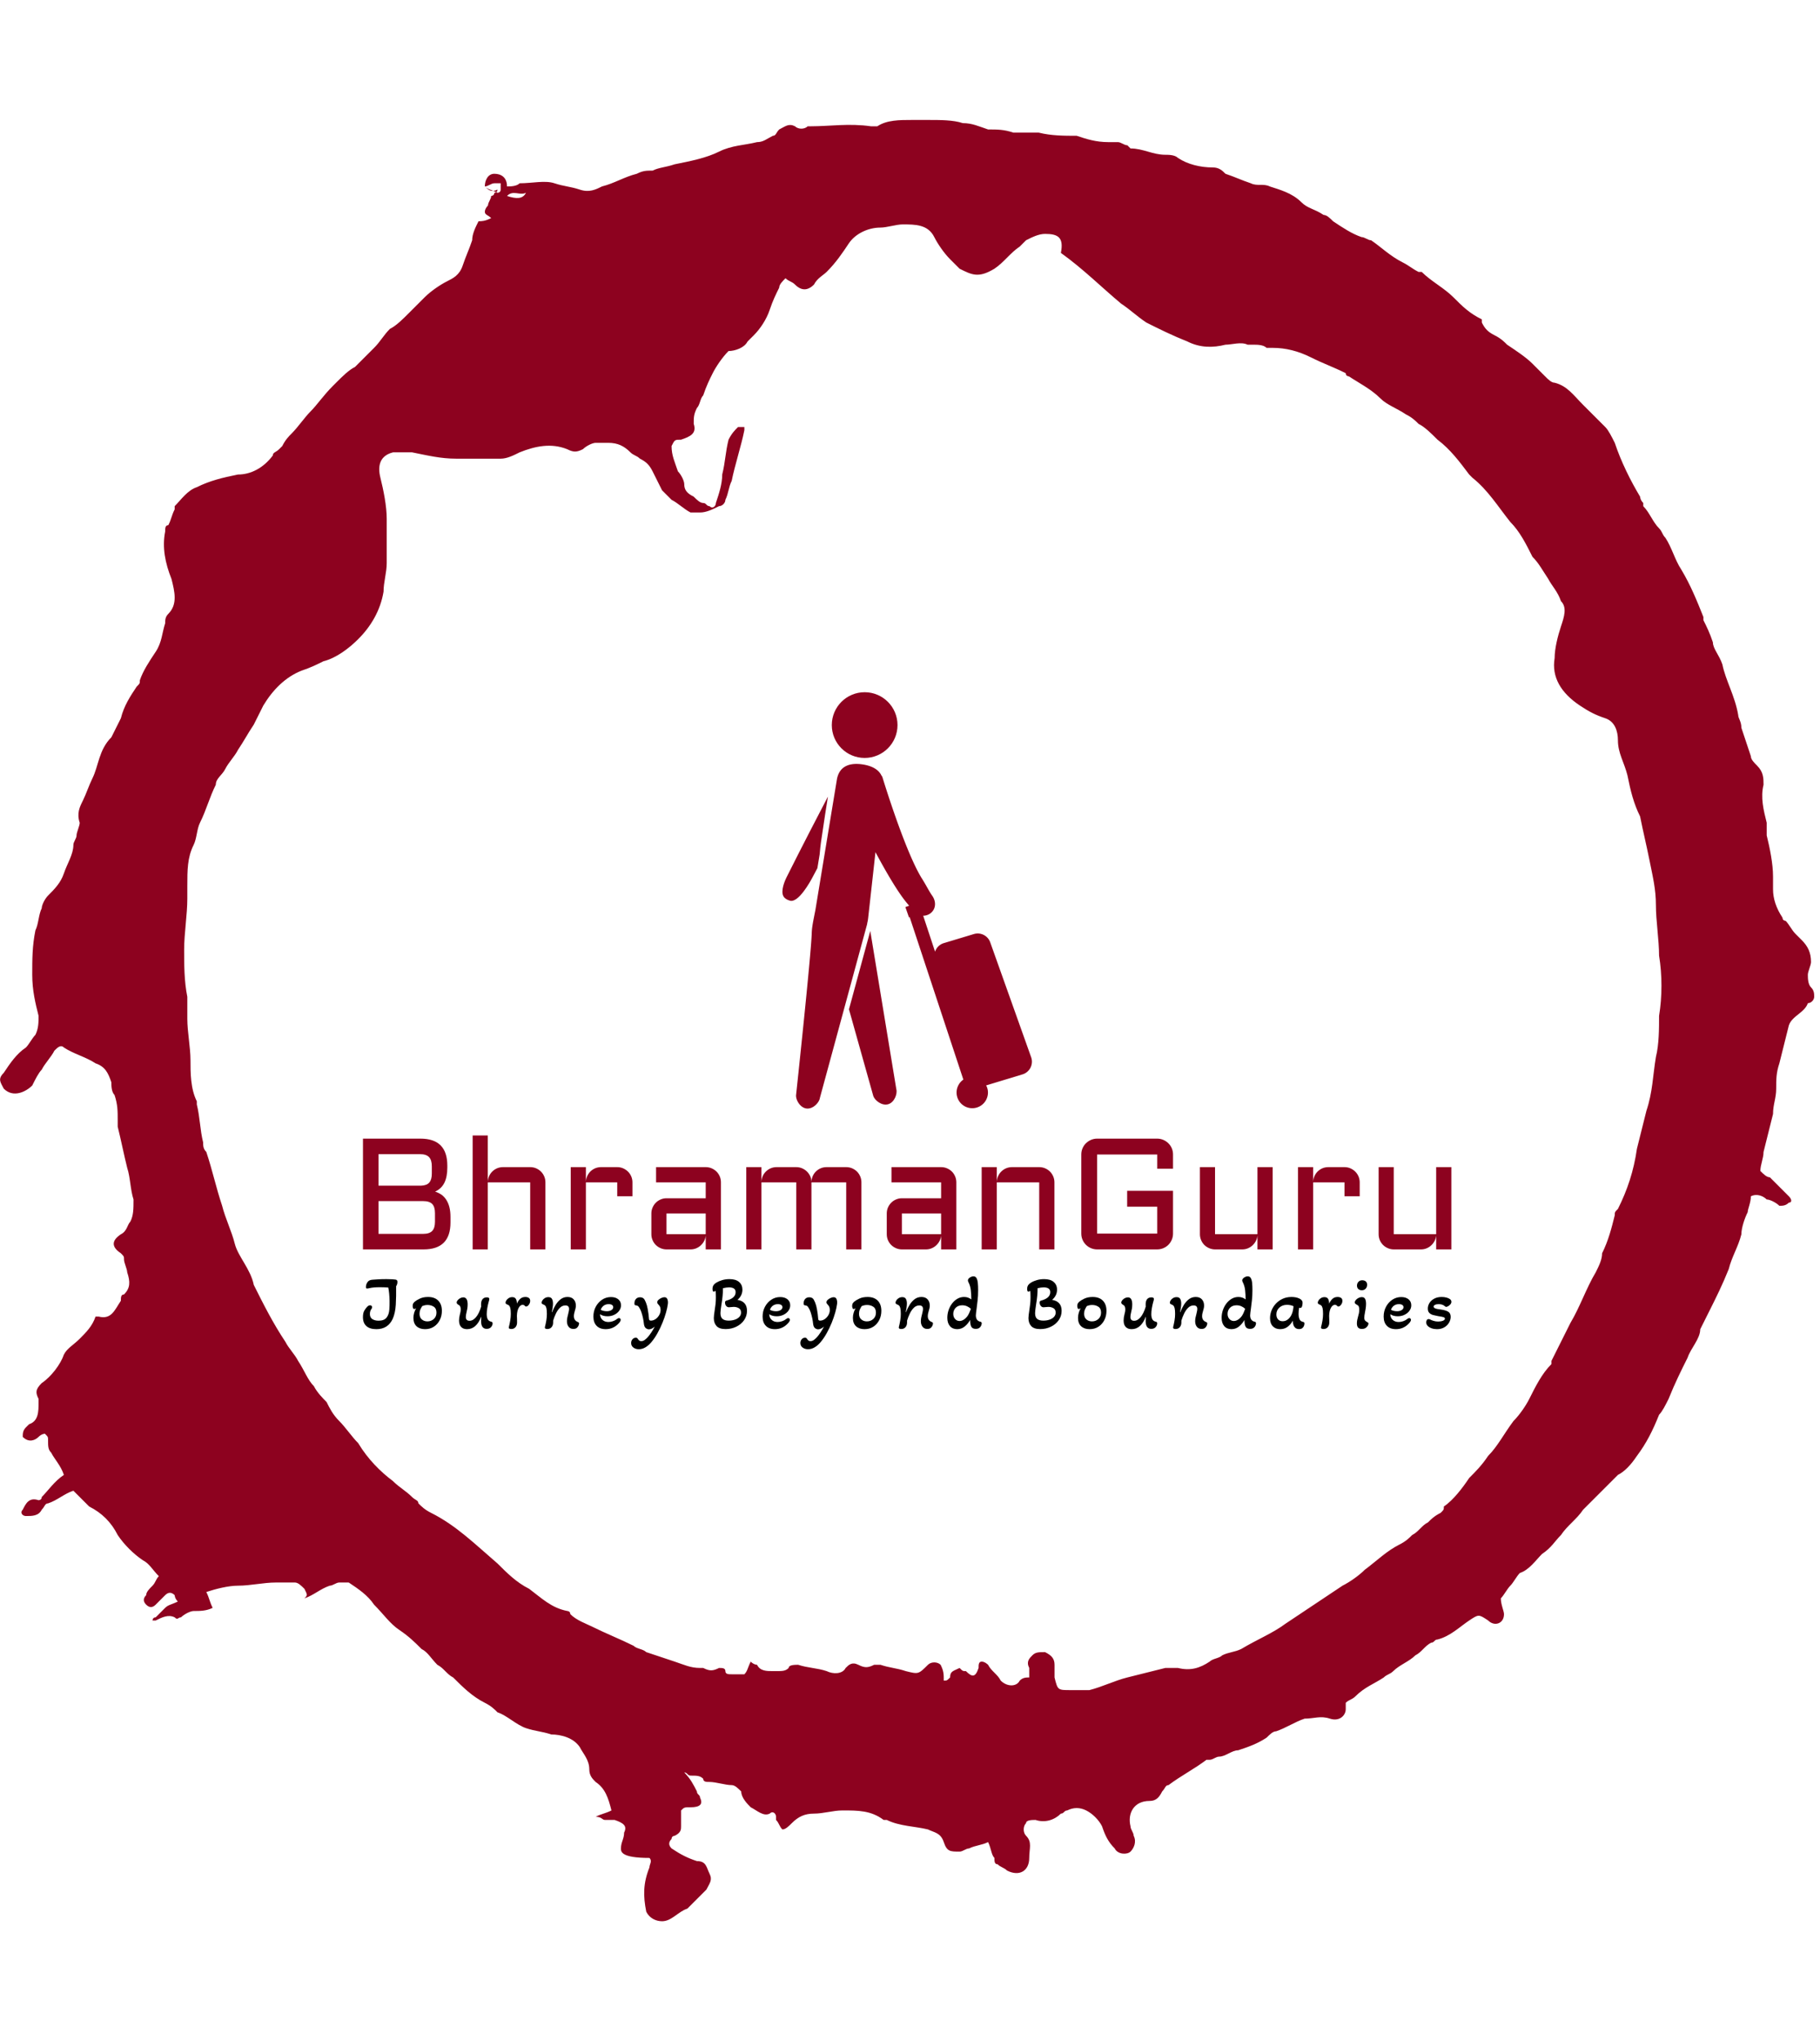 <svg xmlns="http://www.w3.org/2000/svg" version="1.1" xmlns:xlink="http://www.w3.org/1999/xlink" xmlns:svgjs="http://svgjs.dev/svgjs" width="1500" height="1682" viewBox="0 0 1500 1682"><g transform="matrix(1,0,0,1,-2.336,0)"><svg viewBox="0 0 321 360" data-background-color="#ffffff" preserveAspectRatio="xMidYMid meet" height="1682" width="1500" xmlns="http://www.w3.org/2000/svg" xmlns:xlink="http://www.w3.org/1999/xlink"><g id="tight-bounds" transform="matrix(1,0,0,1,0.5,0)"><svg viewBox="0 0 320 360" height="360" width="320"><g><svg></svg></g><g><svg viewBox="0 0 320 360" height="360" width="320"><g><path transform="translate(-119.393,-98.319) scale(5.583,5.583)" d="M36.7 23.5c0-0.2 0.1-0.4 0.3-0.4 0.2 0 0.4 0.1 0.4 0.4 0.1 0 0.3 0 0.4-0.1 0.4 0 0.8-0.1 1.1 0 0.3 0.1 0.5 0.1 0.8 0.2 0.3 0.1 0.5 0 0.7-0.1 0.4-0.1 0.7-0.3 1.1-0.4 0.2-0.1 0.3-0.1 0.5-0.1 0.2-0.1 0.4-0.1 0.7-0.2 0.5-0.1 1-0.2 1.4-0.4 0.4-0.2 0.8-0.2 1.2-0.3 0.2 0 0.3-0.1 0.5-0.2 0.1 0 0.1-0.1 0.2-0.2 0.2-0.1 0.3-0.2 0.5-0.1 0.1 0.1 0.3 0.1 0.4 0h0.1c0.6 0 1.2-0.1 1.9 0 0.1 0 0.2 0 0.2 0 0.3-0.2 0.7-0.2 1.1-0.2 0.1 0 0.3 0 0.4 0h0.1c0.4 0 0.8 0 1.1 0.1 0.3 0 0.5 0.1 0.8 0.2 0.3 0 0.5 0 0.8 0.1 0.2 0 0.4 0 0.6 0 0.1 0 0.2 0 0.2 0 0.4 0.1 0.8 0.1 1.2 0.1 0.3 0.1 0.6 0.2 1 0.2 0.1 0 0.2 0 0.3 0 0.1 0 0.2 0.1 0.3 0.1l0.1 0.1c0.4 0 0.7 0.2 1.1 0.2 0.1 0 0.3 0 0.4 0.1 0.3 0.2 0.7 0.3 1.1 0.3 0.2 0 0.3 0.1 0.4 0.2 0.3 0.1 0.5 0.2 0.8 0.3 0.2 0.1 0.4 0 0.6 0.1 0.3 0.1 0.7 0.2 1 0.5 0.2 0.2 0.4 0.2 0.7 0.4 0.1 0 0.2 0.1 0.3 0.2 0.3 0.2 0.6 0.4 0.9 0.5 0.1 0 0.2 0.1 0.3 0.1 0.3 0.2 0.6 0.5 1 0.7 0.2 0.1 0.3 0.2 0.5 0.3h0.1c0.3 0.3 0.7 0.5 1 0.8 0.3 0.3 0.5 0.5 0.9 0.7 0 0 0 0 0 0.1 0.1 0.2 0.2 0.3 0.4 0.4 0.2 0.1 0.3 0.2 0.4 0.3 0.3 0.2 0.6 0.4 0.8 0.6 0.1 0.1 0.2 0.2 0.4 0.4 0.1 0.1 0.2 0.2 0.3 0.2 0.4 0.1 0.6 0.4 0.9 0.7 0.2 0.2 0.5 0.5 0.7 0.7 0.1 0.1 0.2 0.3 0.3 0.5 0.2 0.6 0.5 1.2 0.8 1.7 0 0 0 0.1 0.1 0.2v0.1c0.2 0.2 0.3 0.5 0.5 0.7 0.1 0.1 0.1 0.2 0.2 0.3 0.2 0.3 0.3 0.7 0.5 1 0.3 0.5 0.5 1 0.7 1.5v0.1c0.1 0.2 0.2 0.4 0.3 0.7 0 0.2 0.2 0.4 0.3 0.7 0.1 0.5 0.4 1 0.5 1.6 0 0.1 0.1 0.2 0.1 0.4 0.1 0.3 0.2 0.6 0.3 0.9 0 0.1 0.1 0.2 0.2 0.3 0.2 0.2 0.2 0.4 0.2 0.6-0.1 0.4 0 0.8 0.1 1.2 0 0.1 0 0.2 0 0.4 0.1 0.4 0.2 0.9 0.2 1.3 0 0.1 0 0.3 0 0.4 0 0.3 0.1 0.6 0.3 0.9 0 0.1 0.1 0.1 0.1 0.1 0.1 0.1 0.2 0.3 0.3 0.4 0.1 0.1 0.1 0.1 0.2 0.2 0.2 0.2 0.3 0.4 0.3 0.7 0 0.1-0.1 0.3-0.1 0.4 0 0.1 0 0.3 0.1 0.4 0.1 0.1 0.1 0.2 0.1 0.3 0 0.1-0.1 0.2-0.2 0.2v0c-0.1 0.3-0.5 0.4-0.6 0.7-0.1 0.4-0.2 0.8-0.3 1.2-0.1 0.3-0.1 0.5-0.1 0.8 0 0.3-0.1 0.5-0.1 0.8-0.1 0.4-0.2 0.8-0.3 1.2 0 0.2-0.1 0.4-0.1 0.6 0.1 0.1 0.2 0.2 0.3 0.2 0.2 0.2 0.4 0.4 0.6 0.6 0.1 0.1 0.1 0.2 0 0.2-0.1 0.1-0.2 0.1-0.3 0.1-0.1-0.1-0.3-0.2-0.4-0.2-0.1-0.1-0.3-0.2-0.5-0.1 0 0.2-0.1 0.4-0.1 0.5-0.1 0.2-0.2 0.5-0.2 0.7-0.1 0.4-0.3 0.7-0.4 1.1-0.2 0.5-0.4 0.9-0.6 1.3-0.1 0.2-0.2 0.4-0.3 0.6v0c0 0.3-0.3 0.6-0.4 0.9-0.2 0.4-0.4 0.8-0.6 1.3-0.1 0.2-0.2 0.4-0.3 0.5-0.2 0.5-0.4 0.9-0.7 1.3-0.2 0.3-0.4 0.5-0.6 0.6-0.2 0.2-0.4 0.4-0.6 0.6-0.1 0.1-0.2 0.2-0.3 0.3-0.1 0.1-0.1 0.1-0.2 0.2-0.2 0.3-0.5 0.5-0.7 0.8-0.2 0.2-0.3 0.4-0.6 0.6-0.2 0.2-0.4 0.5-0.7 0.6-0.1 0.1-0.2 0.3-0.3 0.4-0.1 0.1-0.2 0.3-0.3 0.4 0 0.2 0.1 0.4 0.1 0.5 0 0.3-0.3 0.4-0.5 0.2-0.3-0.2-0.3-0.2-0.6 0-0.3 0.2-0.6 0.5-1 0.6-0.1 0-0.1 0.1-0.2 0.1-0.2 0.1-0.3 0.3-0.5 0.4-0.2 0.2-0.5 0.3-0.7 0.5-0.1 0.1-0.2 0.1-0.3 0.2-0.3 0.2-0.6 0.3-0.9 0.6-0.1 0.1-0.2 0.1-0.3 0.2 0 0.1 0 0.1 0 0.2 0 0.2-0.2 0.4-0.5 0.3-0.3-0.1-0.5 0-0.8 0-0.3 0.1-0.6 0.3-0.9 0.4-0.1 0-0.2 0.1-0.3 0.2-0.3 0.2-0.6 0.3-0.9 0.4-0.2 0-0.4 0.2-0.6 0.2-0.1 0-0.2 0.1-0.3 0.1h-0.1c-0.4 0.3-0.8 0.5-1.2 0.8-0.1 0-0.1 0.1-0.2 0.2-0.1 0.2-0.2 0.3-0.4 0.3-0.5 0-0.7 0.4-0.6 0.8 0 0.1 0.1 0.2 0.1 0.3 0.1 0.2 0 0.4-0.1 0.5-0.1 0.1-0.4 0.1-0.5-0.1-0.2-0.2-0.3-0.4-0.4-0.7-0.1-0.2-0.3-0.4-0.5-0.5-0.2-0.1-0.4-0.1-0.6 0-0.1 0-0.1 0.1-0.2 0.1-0.2 0.2-0.5 0.3-0.8 0.2-0.1 0-0.3 0-0.3 0.1-0.1 0.1-0.1 0.3 0 0.4 0.2 0.2 0.1 0.4 0.1 0.7 0 0.4-0.3 0.6-0.7 0.4-0.1-0.1-0.2-0.1-0.3-0.2-0.1 0-0.1-0.1-0.1-0.2-0.1-0.1-0.1-0.3-0.2-0.5-0.2 0.1-0.4 0.1-0.6 0.2-0.1 0-0.2 0.1-0.3 0.1-0.3 0-0.4 0-0.5-0.3-0.1-0.3-0.3-0.3-0.5-0.4-0.4-0.1-0.9-0.1-1.3-0.3h-0.1c-0.4-0.3-0.8-0.3-1.3-0.3-0.3 0-0.6 0.1-0.9 0.1-0.3 0-0.5 0.1-0.7 0.3-0.1 0.1-0.2 0.2-0.3 0.2-0.1-0.1-0.1-0.2-0.2-0.3v-0.1c0-0.1-0.1-0.2-0.2-0.1-0.2 0.1-0.4-0.1-0.6-0.2-0.1-0.1-0.3-0.3-0.3-0.5-0.1-0.1-0.2-0.2-0.3-0.2-0.2 0-0.5-0.1-0.7-0.1-0.1 0-0.2 0-0.2-0.1-0.1-0.1-0.2-0.1-0.4-0.1-0.1 0-0.1-0.1-0.2-0.1 0.2 0.2 0.3 0.4 0.4 0.6 0 0.1 0.1 0.1 0.1 0.2 0.1 0.2 0 0.3-0.3 0.3-0.2 0-0.2 0-0.3 0.1 0 0.2 0 0.3 0 0.5 0 0.1 0 0.2-0.2 0.3 0 0-0.1 0-0.1 0.1-0.1 0.1-0.1 0.2 0 0.3 0.3 0.2 0.5 0.3 0.8 0.4 0.3 0 0.3 0.2 0.4 0.4 0.1 0.2 0 0.3-0.1 0.5-0.2 0.2-0.4 0.4-0.6 0.6-0.3 0.1-0.5 0.4-0.8 0.4-0.2 0-0.4-0.1-0.5-0.3-0.1-0.5-0.1-0.9 0.1-1.4 0-0.1 0.1-0.2 0-0.3-0.9 0-0.9-0.2-0.9-0.3 0-0.2 0.1-0.3 0.1-0.5 0.1-0.2 0-0.3-0.3-0.4-0.1 0-0.2 0-0.3 0-0.1 0-0.1-0.1-0.3-0.1 0.2-0.1 0.3-0.1 0.5-0.2-0.1-0.4-0.2-0.7-0.5-0.9-0.1-0.1-0.2-0.2-0.2-0.4 0-0.3-0.2-0.5-0.3-0.7-0.2-0.3-0.6-0.4-0.9-0.4-0.3-0.1-0.5-0.1-0.8-0.2-0.3-0.1-0.6-0.4-0.9-0.5-0.1-0.1-0.2-0.2-0.4-0.3-0.4-0.2-0.7-0.5-1-0.8-0.2-0.1-0.3-0.3-0.5-0.4-0.2-0.2-0.3-0.4-0.5-0.5-0.2-0.2-0.4-0.4-0.7-0.6-0.3-0.2-0.5-0.5-0.8-0.8-0.2-0.3-0.5-0.5-0.8-0.7-0.1 0-0.2 0-0.3 0-0.1 0-0.2 0.1-0.3 0.1-0.3 0.1-0.5 0.3-0.8 0.4 0.1-0.1 0.1-0.1 0-0.3-0.1-0.1-0.2-0.2-0.3-0.2-0.2 0-0.4 0-0.6 0-0.4 0-0.8 0.1-1.2 0.1-0.3 0-0.7 0.1-1 0.2 0.1 0.2 0.1 0.3 0.2 0.5-0.2 0.1-0.4 0.1-0.6 0.1-0.1 0-0.3 0.1-0.4 0.2-0.1 0-0.1 0.1-0.2 0-0.2-0.1-0.4 0-0.6 0.1h-0.1c0 0 0-0.1 0.1-0.1 0.1-0.1 0.2-0.2 0.3-0.3 0.1-0.1 0.2-0.1 0.4-0.2-0.1-0.1-0.1-0.2-0.1-0.2-0.1-0.1-0.2-0.1-0.3 0-0.1 0.1-0.2 0.2-0.3 0.3-0.1 0.1-0.2 0.1-0.3 0-0.1-0.1-0.1-0.2 0-0.3 0-0.1 0.1-0.2 0.2-0.3 0.1-0.1 0.1-0.2 0.2-0.3-0.2-0.2-0.3-0.4-0.5-0.5-0.3-0.2-0.6-0.5-0.8-0.8-0.2-0.4-0.5-0.7-0.9-0.9-0.1-0.1-0.2-0.2-0.3-0.3-0.1-0.1-0.1-0.1-0.2-0.2-0.3 0.1-0.5 0.3-0.8 0.4-0.1 0-0.1 0.1-0.2 0.2-0.1 0.2-0.3 0.2-0.5 0.2-0.1 0-0.2-0.1-0.1-0.2 0.1-0.2 0.2-0.4 0.5-0.3 0 0 0.1 0 0.1-0.1 0.2-0.2 0.4-0.5 0.7-0.7-0.1-0.3-0.3-0.5-0.4-0.7-0.1-0.1-0.1-0.2-0.1-0.4 0-0.1 0-0.1-0.1-0.2 0 0-0.1 0-0.2 0.1-0.1 0.1-0.3 0.2-0.5 0 0-0.1 0-0.2 0.1-0.3l0.1-0.1c0.3-0.1 0.3-0.4 0.3-0.7v-0.1c-0.1-0.2-0.1-0.3 0.1-0.5 0.3-0.2 0.6-0.6 0.7-0.9 0.1-0.2 0.3-0.3 0.5-0.5 0.2-0.2 0.4-0.4 0.5-0.7h0.1c0.4 0.1 0.5-0.2 0.7-0.5 0-0.1 0-0.2 0.1-0.2 0.2-0.2 0.2-0.4 0.1-0.7 0-0.1-0.1-0.3-0.1-0.4 0-0.1 0-0.1-0.1-0.2-0.3-0.2-0.3-0.4 0-0.6 0.2-0.1 0.2-0.3 0.3-0.4 0.1-0.2 0.1-0.4 0.1-0.7-0.1-0.3-0.1-0.7-0.2-1-0.1-0.4-0.2-0.9-0.3-1.3 0-0.1 0-0.1 0-0.2 0-0.3 0-0.5-0.1-0.8-0.1-0.1-0.1-0.3-0.1-0.4-0.1-0.3-0.2-0.5-0.5-0.6-0.3-0.2-0.7-0.3-1-0.5-0.1-0.1-0.2 0-0.3 0.1-0.1 0.2-0.3 0.4-0.4 0.6-0.1 0.1-0.2 0.3-0.3 0.5-0.2 0.2-0.6 0.4-0.9 0.1-0.1-0.2-0.2-0.3 0-0.5 0.2-0.3 0.4-0.6 0.7-0.8 0.1-0.1 0.2-0.3 0.3-0.4 0.1-0.2 0.1-0.4 0.1-0.6-0.1-0.4-0.2-0.8-0.2-1.3 0-0.5 0-0.9 0.1-1.4 0.1-0.2 0.1-0.5 0.2-0.7 0-0.1 0.1-0.3 0.2-0.4 0.2-0.2 0.4-0.4 0.5-0.7 0.1-0.3 0.3-0.6 0.3-0.9 0-0.1 0.1-0.2 0.1-0.3 0-0.1 0.1-0.3 0.1-0.4-0.1-0.3 0-0.5 0.1-0.7 0.1-0.2 0.2-0.5 0.3-0.7 0.2-0.4 0.2-0.9 0.6-1.3 0.1-0.2 0.2-0.4 0.3-0.6 0.1-0.4 0.3-0.7 0.5-1 0.1-0.1 0.1-0.1 0.1-0.2 0.1-0.3 0.3-0.6 0.5-0.9 0.2-0.3 0.2-0.6 0.3-0.9 0-0.1 0-0.2 0.1-0.3 0.3-0.3 0.2-0.7 0.1-1.1-0.2-0.5-0.3-1-0.2-1.5 0-0.1 0-0.2 0.1-0.2 0.1-0.2 0.1-0.3 0.2-0.5v-0.1c0.2-0.2 0.4-0.5 0.7-0.6 0.4-0.2 0.8-0.3 1.3-0.4 0.4 0 0.8-0.2 1.1-0.6 0-0.1 0.1-0.1 0.2-0.2l0.1-0.1c0.1-0.2 0.2-0.3 0.3-0.4 0.2-0.2 0.4-0.5 0.6-0.7 0.2-0.2 0.4-0.5 0.7-0.8l0.1-0.1c0.2-0.2 0.4-0.4 0.6-0.5 0.2-0.2 0.4-0.4 0.6-0.6 0.2-0.2 0.3-0.4 0.5-0.6 0.2-0.1 0.4-0.3 0.6-0.5 0.2-0.2 0.4-0.4 0.5-0.5 0.2-0.2 0.5-0.4 0.7-0.5 0.2-0.1 0.4-0.2 0.5-0.5 0.1-0.3 0.2-0.5 0.3-0.8 0-0.2 0.1-0.4 0.2-0.6 0.1 0 0.2 0 0.4-0.1-0.1-0.1-0.2-0.1-0.2-0.2 0-0.1 0.1-0.2 0.1-0.2 0-0.1 0.1-0.2 0.1-0.3 0 0 0.1 0 0.1-0.1 0 0 0.1 0 0.1-0.1-0.2 0.1-0.3 0-0.4-0.1 0.1 0.1 0.2 0.1 0.4 0.2 0 0 0.1 0 0.1-0.1 0-0.1 0-0.2 0-0.2 0 0-0.1 0-0.2 0-0.1 0-0.2 0.1-0.3 0.1zM54 70.5c0-0.1-0.1-0.1-0.1-0.2-0.1-0.2 0-0.3 0.1-0.4 0.1-0.1 0.2-0.1 0.4-0.1 0.2 0.1 0.3 0.2 0.3 0.4 0 0.1 0 0.3 0 0.4 0.1 0.4 0.1 0.4 0.5 0.4 0.2 0 0.4 0 0.6 0 0.4-0.1 0.8-0.3 1.2-0.4 0.4-0.1 0.8-0.2 1.2-0.3 0.1 0 0.2 0 0.4 0 0.4 0.1 0.7 0 1-0.2 0.1-0.1 0.3-0.1 0.4-0.2 0.2-0.1 0.4-0.1 0.6-0.2 0.5-0.3 1-0.5 1.4-0.8 0.3-0.2 0.6-0.4 0.9-0.6 0.3-0.2 0.6-0.4 0.9-0.6 0.2-0.1 0.5-0.3 0.7-0.5 0.4-0.3 0.7-0.6 1.1-0.8 0.2-0.1 0.3-0.2 0.4-0.3 0.2-0.1 0.3-0.3 0.5-0.4 0.1-0.1 0.2-0.2 0.4-0.3 0.1-0.1 0.1-0.1 0.1-0.2 0.3-0.2 0.6-0.6 0.8-0.9 0.2-0.2 0.4-0.4 0.6-0.7 0.3-0.3 0.5-0.7 0.8-1.1 0.2-0.2 0.4-0.5 0.5-0.7 0.2-0.4 0.4-0.8 0.7-1.1v-0.1c0.2-0.4 0.4-0.8 0.6-1.2 0.3-0.5 0.5-1.1 0.8-1.6 0.1-0.2 0.2-0.4 0.2-0.6 0.2-0.4 0.3-0.8 0.4-1.2 0-0.1 0-0.1 0.1-0.2 0.3-0.6 0.5-1.2 0.6-1.9 0.1-0.4 0.2-0.8 0.3-1.2 0.2-0.6 0.2-1.1 0.3-1.7 0.1-0.4 0.1-0.9 0.1-1.3 0.1-0.6 0.1-1.3 0-1.9 0-0.5-0.1-1.1-0.1-1.6 0-0.5-0.1-0.9-0.2-1.4-0.1-0.5-0.2-0.9-0.3-1.4-0.2-0.4-0.3-0.8-0.4-1.3-0.1-0.4-0.3-0.7-0.3-1.1 0-0.3-0.1-0.6-0.4-0.7-0.3-0.1-0.5-0.2-0.8-0.4-0.6-0.4-0.9-0.9-0.8-1.5 0-0.3 0.1-0.7 0.2-1 0.1-0.3 0.2-0.6 0-0.8-0.1-0.3-0.3-0.5-0.4-0.7-0.2-0.3-0.3-0.5-0.5-0.7-0.2-0.4-0.4-0.8-0.7-1.1-0.4-0.5-0.7-1-1.2-1.4l-0.1-0.1c-0.3-0.4-0.6-0.8-1-1.1-0.2-0.2-0.4-0.4-0.6-0.5-0.1-0.1-0.2-0.2-0.4-0.3-0.3-0.2-0.6-0.3-0.8-0.5-0.3-0.3-0.7-0.5-1-0.7 0 0-0.1 0-0.1-0.1-0.4-0.2-0.7-0.3-1.1-0.5-0.4-0.2-0.8-0.3-1.2-0.3-0.1 0-0.1 0-0.2 0-0.1-0.1-0.3-0.1-0.4-0.1-0.1 0-0.1 0-0.2 0-0.2-0.1-0.5 0-0.7 0-0.4 0.1-0.8 0.1-1.2-0.1-0.5-0.2-0.9-0.4-1.3-0.6-0.3-0.2-0.5-0.4-0.8-0.6-0.6-0.5-1.2-1.1-1.9-1.6 0.1-0.5-0.1-0.6-0.5-0.6-0.2 0-0.4 0.1-0.6 0.2-0.1 0.1-0.1 0.1-0.2 0.2-0.3 0.2-0.5 0.5-0.8 0.7-0.5 0.3-0.7 0.2-1.1 0-0.1-0.1-0.2-0.2-0.3-0.3-0.2-0.2-0.4-0.5-0.5-0.7-0.2-0.4-0.6-0.4-1-0.4-0.2 0-0.5 0.1-0.7 0.1-0.4 0-0.8 0.2-1 0.5-0.2 0.3-0.4 0.6-0.7 0.9-0.1 0.1-0.3 0.2-0.4 0.4-0.2 0.2-0.4 0.2-0.6 0-0.1-0.1-0.2-0.1-0.3-0.2-0.1 0.1-0.2 0.2-0.2 0.3-0.1 0.2-0.2 0.4-0.3 0.7-0.1 0.3-0.3 0.6-0.5 0.8-0.1 0.1-0.1 0.1-0.2 0.2-0.1 0.2-0.4 0.3-0.6 0.3-0.2 0.2-0.4 0.5-0.5 0.7-0.1 0.2-0.2 0.4-0.3 0.7-0.1 0.1-0.1 0.3-0.2 0.4-0.1 0.2-0.1 0.3-0.1 0.5 0.1 0.3-0.1 0.4-0.4 0.5-0.2 0-0.2 0-0.3 0.2 0 0.3 0.1 0.5 0.2 0.8 0.1 0.1 0.2 0.3 0.2 0.4 0 0.2 0.1 0.3 0.3 0.4 0.1 0.1 0.2 0.2 0.3 0.2 0.1 0 0.1 0.1 0.2 0.1 0.1 0.1 0.2 0 0.2-0.1 0.1-0.3 0.2-0.6 0.2-0.9 0.1-0.4 0.1-0.7 0.2-1.1 0.1-0.2 0.2-0.3 0.3-0.4 0 0 0.1 0 0.2 0v0.1c-0.1 0.5-0.3 1.1-0.4 1.6-0.1 0.2-0.1 0.4-0.2 0.6 0 0.1-0.1 0.2-0.2 0.2-0.2 0.1-0.4 0.2-0.6 0.2-0.1 0-0.2 0-0.3 0-0.2-0.1-0.4-0.3-0.6-0.4-0.1-0.1-0.2-0.2-0.3-0.3-0.1-0.2-0.2-0.4-0.3-0.6-0.1-0.2-0.2-0.3-0.4-0.4-0.1-0.1-0.2-0.1-0.3-0.2-0.2-0.2-0.4-0.3-0.7-0.3-0.1 0-0.3 0-0.4 0-0.1 0-0.3 0.1-0.4 0.2-0.2 0.1-0.3 0.1-0.5 0-0.5-0.2-1-0.1-1.5 0.1-0.2 0.1-0.4 0.2-0.6 0.2-0.5 0-0.9 0-1.4 0-0.5 0-0.9-0.1-1.4-0.2-0.2 0-0.4 0-0.6 0-0.4 0.1-0.5 0.4-0.4 0.8 0.1 0.4 0.2 0.9 0.2 1.3 0 0.3 0 0.6 0 0.9 0 0.2 0 0.3 0 0.5 0 0.3-0.1 0.6-0.1 0.9-0.1 0.6-0.4 1.1-0.8 1.5-0.3 0.3-0.7 0.6-1.1 0.7-0.2 0.1-0.4 0.2-0.7 0.3-0.5 0.2-0.9 0.6-1.2 1.1-0.1 0.2-0.2 0.4-0.3 0.6-0.2 0.3-0.3 0.5-0.5 0.8-0.1 0.2-0.3 0.4-0.4 0.6-0.1 0.2-0.3 0.3-0.3 0.5-0.2 0.4-0.3 0.8-0.5 1.2-0.1 0.2-0.1 0.5-0.2 0.7-0.2 0.4-0.2 0.8-0.2 1.3 0 0.1 0 0.2 0 0.4 0 0.5-0.1 1.1-0.1 1.6 0 0.5 0 1 0.1 1.5 0 0.2 0 0.5 0 0.7 0 0.4 0.1 0.9 0.1 1.3 0 0.4 0 0.9 0.2 1.3v0.1c0.1 0.4 0.1 0.8 0.2 1.2 0 0.1 0 0.2 0.1 0.3 0.2 0.6 0.3 1.1 0.5 1.7 0.1 0.4 0.3 0.8 0.4 1.2 0.1 0.4 0.5 0.8 0.6 1.3v0c0.3 0.6 0.6 1.2 1 1.8 0.1 0.2 0.3 0.4 0.4 0.6 0.2 0.3 0.3 0.6 0.5 0.8 0.1 0.2 0.3 0.4 0.4 0.5 0.1 0.2 0.2 0.4 0.4 0.6 0.2 0.2 0.4 0.5 0.6 0.7 0.3 0.5 0.7 0.9 1.1 1.2 0.2 0.2 0.4 0.3 0.6 0.5 0.1 0.1 0.2 0.1 0.2 0.2 0.1 0.1 0.2 0.2 0.4 0.3 0.8 0.4 1.4 1 2.1 1.6 0.3 0.3 0.6 0.6 1 0.8 0.4 0.3 0.7 0.6 1.2 0.7 0 0 0.1 0 0.1 0.1 0.2 0.2 0.5 0.3 0.7 0.4 0.4 0.2 0.9 0.4 1.3 0.6 0.1 0.1 0.3 0.1 0.4 0.2 0.3 0.1 0.6 0.2 0.9 0.3 0.3 0.1 0.5 0.2 0.8 0.2h0.1c0.2 0.1 0.3 0.1 0.5 0 0.1 0 0.2 0 0.2 0.1 0 0.1 0.1 0.1 0.2 0.1 0.1 0 0.2 0 0.4 0 0.1-0.1 0.1-0.2 0.2-0.4 0.1 0.1 0.2 0.1 0.2 0.1 0.1 0.2 0.3 0.2 0.5 0.2h0.1c0.2 0 0.3 0 0.4-0.1 0-0.1 0.2-0.1 0.3-0.1 0.3 0.1 0.6 0.1 0.9 0.2 0.2 0.1 0.5 0.1 0.6-0.1 0.1-0.1 0.2-0.2 0.4-0.1 0.2 0.1 0.3 0.1 0.5 0 0.1 0 0.2 0 0.2 0 0.3 0.1 0.5 0.1 0.8 0.2 0.4 0.1 0.4 0.1 0.7-0.2 0.1-0.1 0.3-0.1 0.4 0 0.1 0.2 0.1 0.3 0.1 0.5 0.1 0 0.1 0 0.2-0.1 0-0.2 0.1-0.2 0.3-0.3 0.1 0.1 0.1 0.1 0.2 0.1 0.2 0.2 0.3 0.2 0.4-0.1 0-0.1 0-0.2 0.1-0.2 0.1 0 0.2 0.1 0.2 0.1 0.1 0.2 0.3 0.3 0.4 0.5 0.2 0.2 0.5 0.2 0.6 0 0.1-0.1 0.2-0.1 0.3-0.1 0-0.1 0-0.2 0-0.3 0.3 0.2 0.2 0.2 0.1 0.2zM37.4 23.8c0.3 0.1 0.5 0.1 0.6-0.1-0.2 0.1-0.4-0.1-0.6 0.1z" fill="#8d021f" fill-rule="nonzero" stroke="none" stroke-width="1" stroke-linecap="butt" stroke-linejoin="miter" stroke-miterlimit="10" stroke-dasharray="" stroke-dashoffset="0" font-family="none" font-weight="none" font-size="none" text-anchor="none" style="mix-blend-mode: normal" data-fill-palette-color="tertiary"></path></g><g transform="matrix(1,0,0,1,64,122.047)"><svg viewBox="0 0 192 115.907" height="115.907" width="192"><g><svg viewBox="0 0 192 115.907" height="115.907" width="192"><g><svg viewBox="0 0 192 115.907" height="115.907" width="192"><g transform="matrix(1,0,0,1,0,78.207)"><svg viewBox="0 0 192 37.7" height="37.7" width="192"><g id="textblocktransform"><svg viewBox="0 0 192 37.7" height="37.7" width="192" id="textblock"><g><svg viewBox="0 0 192 20.095" height="20.095" width="192"><g transform="matrix(1,0,0,1,0,0)"><svg width="192" viewBox="4.49 -36.01 344.04 36.01" height="20.095" data-palette-color="#8d021f"><path d="M27.29-18.26L27.29-18.26Q28.39-17.92 29.3-17.29 30.2-16.65 30.83-15.66 31.47-14.67 31.81-13.33 32.15-11.99 32.15-10.25L32.15-10.25 32.15-8.5Q32.15 0 23.66 0L23.66 0 4.49 0 4.49-35.01 22.66-35.01Q31.15-35.01 31.15-26.49L31.15-26.49 31.15-25.85Q31.15-22.9 30.21-21.03 29.27-19.17 27.29-18.26ZM23.51-15.26L9.4-15.26 9.4-4.91 23.51-4.91Q25.49-4.91 26.37-5.83 27.25-6.76 27.25-8.74L27.25-8.74 27.25-11.45Q27.25-13.45 26.37-14.36 25.49-15.26 23.51-15.26L23.51-15.26ZM22.51-30.1L9.4-30.1 9.4-20.14 22.85-20.14Q24.66-20.21 25.45-21.13 26.25-22.05 26.25-23.95L26.25-23.95 26.25-26.25Q26.25-28.25 25.37-29.17 24.49-30.1 22.51-30.1L22.51-30.1ZM62.16-21.19L62.16 0 57.35 0 57.35-21.19 43.94-21.19 43.94 0 39.16 0 39.16-36.01 43.94-36.01 43.94-21.41Q43.99-22.36 44.38-23.21 44.77-24.05 45.42-24.67 46.07-25.29 46.92-25.65 47.78-26 48.75-26L48.75-26 57.35-26Q58.35-26 59.23-25.62 60.1-25.24 60.75-24.6 61.4-23.95 61.78-23.07 62.16-22.19 62.16-21.19L62.16-21.19ZM84.86-21.19L74.95-21.19 74.95 0 70.16 0 70.16-26 74.95-26 74.95-21.41Q75-22.36 75.39-23.21 75.78-24.05 76.42-24.67 77.07-25.29 77.92-25.65 78.78-26 79.76-26L79.76-26 84.86-26Q85.86-26 86.73-25.62 87.59-25.24 88.25-24.6 88.91-23.95 89.29-23.07 89.67-22.19 89.67-21.19L89.67-21.19 89.67-16.8 84.86-16.8 84.86-21.19ZM95.65-4.81L95.65-11.35Q95.65-12.35 96.03-13.22 96.4-14.09 97.05-14.75 97.7-15.41 98.58-15.78 99.46-16.16 100.43-16.16L100.43-16.16 112.83-16.16 112.83-21.19 97.14-21.19 97.14-26 112.83-26Q113.84-26 114.71-25.62 115.59-25.24 116.24-24.6 116.89-23.95 117.27-23.07 117.64-22.19 117.64-21.19L117.64-21.19 117.64 0 112.83 0 112.83-4.39Q112.76-3.49 112.35-2.69 111.93-1.88 111.28-1.28 110.64-0.68 109.81-0.34 108.98 0 108.05 0L108.05 0 100.43 0Q99.46 0 98.58-0.38 97.7-0.76 97.05-1.4 96.4-2.05 96.03-2.93 95.65-3.81 95.65-4.81L95.65-4.81ZM100.43-11.35L100.43-4.81 112.83-4.81 112.83-11.35 100.43-11.35ZM157.24-21.19L146.25-21.19 146.25 0 141.45 0 141.45-21.19 130.43-21.19 130.43 0 125.65 0 125.65-26 130.43-26 130.43-21.41Q130.48-22.36 130.87-23.21 131.26-24.05 131.91-24.67 132.56-25.29 133.41-25.65 134.27-26 135.24-26L135.24-26 141.45-26Q142.4-26 143.25-25.65 144.11-25.29 144.77-24.67 145.42-24.05 145.83-23.21 146.23-22.36 146.25-21.41L146.25-21.41Q146.3-22.36 146.68-23.21 147.06-24.05 147.71-24.67 148.35-25.29 149.21-25.65 150.06-26 151.04-26L151.04-26 157.24-26Q158.24-26 159.12-25.62 160-25.24 160.65-24.6 161.29-23.95 161.67-23.07 162.05-22.19 162.05-21.19L162.05-21.19 162.05 0 157.24 0 157.24-21.19ZM170.06-4.81L170.06-11.35Q170.06-12.35 170.43-13.22 170.81-14.09 171.46-14.75 172.11-15.41 172.99-15.78 173.86-16.16 174.84-16.16L174.84-16.16 187.24-16.16 187.24-21.19 171.55-21.19 171.55-26 187.24-26Q188.24-26 189.12-25.62 190-25.24 190.65-24.6 191.3-23.95 191.67-23.07 192.05-22.19 192.05-21.19L192.05-21.19 192.05 0 187.24 0 187.24-4.39Q187.17-3.49 186.76-2.69 186.34-1.88 185.69-1.28 185.05-0.68 184.22-0.34 183.39 0 182.46 0L182.46 0 174.84 0Q173.86 0 172.99-0.38 172.11-0.76 171.46-1.4 170.81-2.05 170.43-2.93 170.06-3.81 170.06-4.81L170.06-4.81ZM174.84-11.35L174.84-4.81 187.24-4.81 187.24-11.35 174.84-11.35ZM223.06-21.19L223.06 0 218.25 0 218.25-21.19 204.84-21.19 204.84 0 200.06 0 200.06-26 204.84-26 204.84-21.41Q204.89-22.36 205.28-23.21 205.67-24.05 206.32-24.67 206.97-25.29 207.82-25.65 208.68-26 209.65-26L209.65-26 218.25-26Q219.25-26 220.13-25.62 221.01-25.24 221.65-24.6 222.3-23.95 222.68-23.07 223.06-22.19 223.06-21.19L223.06-21.19ZM231.55-5L231.55-30Q231.55-31.03 231.94-31.95 232.33-32.86 233.01-33.53 233.7-34.2 234.61-34.61 235.53-35.01 236.55-35.01L236.55-35.01 255.55-35.01Q256.57-35.01 257.49-34.61 258.41-34.2 259.09-33.53 259.77-32.86 260.16-31.95 260.55-31.03 260.55-30L260.55-30 260.55-25.49 255.55-25.49 255.55-30 236.55-30 236.55-5 255.55-5 255.55-13.5 246.05-13.5 246.05-18.51 260.55-18.51 260.55-5Q260.55-3.98 260.16-3.06 259.77-2.15 259.09-1.46 258.41-0.78 257.49-0.39 256.57 0 255.55 0L255.55 0 236.55 0Q235.53 0 234.61-0.39 233.7-0.78 233.01-1.46 232.33-2.15 231.94-3.06 231.55-3.98 231.55-5L231.55-5ZM269.05-4.81L269.05-26 273.83-26 273.83-4.81 287.24-4.81 287.24-26 292.05-26 292.05 0 287.24 0 287.24-4.39Q287.16-3.49 286.75-2.69 286.33-1.88 285.69-1.28 285.04-0.68 284.21-0.34 283.38 0 282.45 0L282.45 0 273.83 0Q272.86 0 271.98-0.38 271.1-0.76 270.45-1.4 269.8-2.05 269.43-2.93 269.05-3.81 269.05-4.81L269.05-4.81ZM314.75-21.19L304.84-21.19 304.84 0 300.05 0 300.05-26 304.84-26 304.84-21.41Q304.88-22.36 305.28-23.21 305.67-24.05 306.31-24.67 306.96-25.29 307.81-25.65 308.67-26 309.65-26L309.65-26 314.75-26Q315.75-26 316.62-25.62 317.48-25.24 318.14-24.6 318.8-23.95 319.18-23.07 319.56-22.19 319.56-21.19L319.56-21.19 319.56-16.8 314.75-16.8 314.75-21.19ZM325.54-4.81L325.54-26 330.32-26 330.32-4.81 343.73-4.81 343.73-26 348.53-26 348.53 0 343.73 0 343.73-4.39Q343.65-3.49 343.24-2.69 342.82-1.88 342.17-1.28 341.53-0.68 340.7-0.34 339.87 0 338.94 0L338.94 0 330.32 0Q329.35 0 328.47-0.38 327.59-0.76 326.94-1.4 326.29-2.05 325.91-2.93 325.54-3.81 325.54-4.81L325.54-4.81Z" opacity="1" transform="matrix(1,0,0,1,0,0)" fill="#8d021f" class="wordmark-text-0" data-fill-palette-color="primary" id="text-0"></path></svg></g></svg></g><g transform="matrix(1,0,0,1,0,24.839)"><svg viewBox="0 0 192 12.861" height="12.861" width="192"><g transform="matrix(1,0,0,1,0,0)"><svg width="192" viewBox="1.05 -34 713.61 47.8" height="12.861" data-palette-color="#000000"><path d="M9.9 0.65L9.9 0.65Q5.55 0.65 3.3-1.38 1.05-3.4 1.05-7.25L1.05-7.25Q1.05-10 2-11.58 2.95-13.15 3.75-13.95L3.75-13.95Q4.45-14.65 4.9-14.83 5.35-15 5.65-15L5.65-15Q6.3-15 6.68-14.65 7.05-14.3 7.05-13.75L7.05-13.75Q7.05-13.4 6.93-13.13 6.8-12.85 6.65-12.65L6.65-12.65Q5.6-11.3 5.6-9.3L5.6-9.3Q5.6-7 7.2-5.95 8.8-4.9 11.35-4.9L11.35-4.9Q14.9-4.9 16.5-6.88 18.1-8.85 18.35-12.2L18.35-12.2Q18.45-13.4 18.48-14.95 18.5-16.5 18.5-17.9L18.5-17.9Q18.4-23.15 17.65-26.65L17.65-26.65Q16.4-26.75 14.95-26.8 13.5-26.85 12.2-26.85L12.2-26.85Q7.7-26.85 5.15-26.2L5.15-26.2Q4.3-26 3.75-26L3.75-26Q3.35-26 3.18-26.18 3-26.35 3-27L3-27Q3-27.9 3.3-28.75 3.6-29.6 4.1-30.25L4.1-30.25Q4.65-31 5.4-31.33 6.15-31.65 7.25-31.75L7.25-31.75Q8.95-31.9 11.23-32.02 13.5-32.15 16.4-32.15L16.4-32.15Q18.8-32.15 20.28-32.05 21.75-31.95 22.35-31.85L22.35-31.85Q23.05-31.75 23.35-31.4 23.65-31.05 23.65-30.25L23.65-30.25Q23.65-29.55 23.43-28.8 23.2-28.05 22.8-27.5L22.8-27.5Q22.9-20.8 22.58-15.38 22.25-9.95 20.6-6.2L20.6-6.2Q17.5 0.65 9.9 0.65ZM41.75 0.65L41.75 0.65Q38.3 0.65 36.22-1.23 34.15-3.1 34.15-6.75L34.15-6.75Q34.15-8.45 34.62-10.05 35.1-11.65 35.9-13.05L35.9-13.05Q35.1-12.55 34.7-12.55L34.7-12.55Q34.1-12.55 33.87-13.23 33.65-13.9 33.65-14.55L33.65-14.55Q33.65-15.7 34.12-16.38 34.6-17.05 35.05-17.4L35.05-17.4Q36.1-18.3 38.35-19.38 40.6-20.45 43.75-20.45L43.75-20.45Q48.05-20.45 50.42-18.05 52.8-15.65 52.8-11.35L52.8-11.35Q52.8-8 51.4-5.28 50-2.55 47.52-0.95 45.05 0.65 41.75 0.65ZM43.3-4.45L43.3-4.45Q45.8-4.45 47.52-6.03 49.25-7.6 49.25-10.2L49.25-10.2Q49.25-12.9 47.5-14.05 45.75-15.2 43.45-15.2L43.45-15.2Q42.4-15.2 41.55-15 40.7-14.8 39.95-14.5L39.95-14.5Q39.25-13.5 38.7-12.25 38.15-11 38.15-9.5L38.15-9.5Q38.15-7 39.65-5.73 41.15-4.45 43.3-4.45ZM69.3 0.65L69.3 0.65Q66.8 0.65 65.42-0.8 64.05-2.25 64.05-5L64.05-5Q64.05-6.95 64.6-9L64.6-9Q64.85-9.85 65-10.7 65.15-11.55 65.15-12.4L65.15-12.4Q65.15-14.6 63.8-15.25L63.8-15.25Q62.5-15.95 62.5-16.75L62.5-16.75Q62.5-17.55 63.17-18.35 63.85-19.15 64.85-19.68 65.85-20.2 66.85-20.2L66.85-20.2Q69.7-20.2 69.7-15.55L69.7-15.55Q69.7-14.05 69.47-12.78 69.25-11.5 68.95-10.35L68.95-10.35Q68.75-9.55 68.62-8.75 68.5-7.95 68.5-7.35L68.5-7.35Q68.5-4.85 70.95-4.85L70.95-4.85Q73.25-4.85 75.25-7.3 77.25-9.75 78.55-14.15L78.55-14.15 78.5-15.1Q78.4-17.6 79.37-18.9 80.35-20.2 82.25-20.2L82.25-20.2Q83.9-20.2 83.9-19.15L83.9-19.15Q83.9-18.8 83.77-18.25 83.65-17.7 83.4-16.95L83.4-16.95Q82.9-15.1 82.55-13.03 82.2-10.95 82.2-9.2L82.2-9.2Q82.2-7.25 82.8-5.98 83.4-4.7 85.05-4.25L85.05-4.25Q85.5-4.2 85.77-3.98 86.05-3.75 86.05-3.05L86.05-3.05Q86.05-1.85 85.05-0.7 84.05 0.45 82.15 0.45L82.15 0.45Q78.5 0.45 78.5-4.7L78.5-4.7Q78.5-5.6 78.65-7.4L78.65-7.4 78.55-7.45Q75.4 0.65 69.3 0.65ZM98.29 0.55L98.29 0.55Q97.49 0.55 97.02 0.28 96.54 0 96.69-0.65L96.69-0.65Q97.24-2.8 97.62-5.03 97.99-7.25 97.99-9.3L97.99-9.3Q97.99-11.95 97.67-13.18 97.34-14.4 96.79-14.88 96.24-15.35 95.44-15.6L95.44-15.6Q95.09-15.75 94.82-16 94.54-16.25 94.54-16.7L94.54-16.7Q94.54-17.4 95.09-18.25 95.64-19.1 96.64-19.73 97.64-20.35 98.94-20.35L98.94-20.35Q100.64-20.35 101.32-19.18 101.99-18 101.99-16.1L101.99-16.1Q102.89-18.1 104.22-19.28 105.54-20.45 107.54-20.45L107.54-20.45Q108.89-20.45 109.79-19.85 110.69-19.25 110.69-17.9L110.69-17.9Q110.69-16.55 109.82-15.38 108.94-14.2 108.04-14.2L108.04-14.2Q107.89-14.2 107.69-14.25 107.49-14.3 107.34-14.5L107.34-14.5Q106.69-15.3 105.74-15.3L105.74-15.3Q104.29-15.3 103.19-13.4 102.09-11.5 101.99-8.15L101.99-8.15Q102.04-6.9 102.07-5.6 102.09-4.3 102.09-3.7L102.09-3.7Q102.09-1.85 101.07-0.65 100.04 0.55 98.29 0.55ZM121.94 0.55L121.94 0.55Q120.14 0.55 120.34-0.65L120.34-0.65Q120.89-2.8 121.27-5.03 121.64-7.25 121.64-9.3L121.64-9.3Q121.64-11.95 121.32-13.18 120.99-14.4 120.44-14.88 119.89-15.35 119.09-15.6L119.09-15.6Q118.74-15.75 118.47-16 118.19-16.25 118.19-16.7L118.19-16.7Q118.19-17.4 118.74-18.25 119.29-19.1 120.32-19.73 121.34-20.35 122.64-20.35L122.64-20.35Q124.34-20.35 124.99-19.18 125.64-18 125.64-16.1L125.64-16.1Q125.64-14.85 125.39-13.3 125.14-11.75 124.89-10.5L124.89-10.5 125.04-10.45Q126.04-13.1 127.47-15.38 128.89-17.65 130.79-19.05 132.69-20.45 135.19-20.45L135.19-20.45Q137.84-20.45 139.24-18.85 140.64-17.25 140.64-14.85L140.64-14.85Q140.64-13.85 140.42-12.95 140.19-12.05 139.94-11.2L139.94-11.2Q139.69-10.4 139.52-9.55 139.34-8.7 139.34-7.85L139.34-7.85Q139.34-5 142.04-4L142.04-4Q142.74-3.7 142.74-3.1L142.74-3.1Q142.74-2.65 142.44-1.8 142.14-0.95 141.34-0.23 140.54 0.5 138.99 0.5L138.99 0.5Q136.99 0.5 135.89-0.93 134.79-2.35 134.79-4.55L134.79-4.55Q134.79-5.8 135.07-7.08 135.34-8.35 135.64-9.45L135.64-9.45Q135.84-10.3 136.02-11.13 136.19-11.95 136.19-12.6L136.19-12.6Q136.19-14.9 133.79-14.9L133.79-14.9Q131.74-14.9 130.19-13.38 128.64-11.85 127.54-9.55 126.44-7.25 125.74-4.9L125.74-4.9 125.74-3.7Q125.74-1.85 124.72-0.65 123.69 0.55 121.94 0.55ZM160.19 0.65L160.19 0.65Q156.39 0.65 154.27-1.53 152.14-3.7 152.14-7.6L152.14-7.6Q152.14-11.15 153.69-14.05 155.24-16.95 157.87-18.68 160.49-20.4 163.64-20.4L163.64-20.4Q166.64-20.4 168.44-18.93 170.24-17.45 170.24-15L170.24-15Q170.24-13.05 169.04-11.4 167.84-9.75 165.84-8.78 163.84-7.8 161.39-7.8L161.39-7.8Q158.39-7.8 156.49-9.15L156.49-9.15Q156.54-6.85 158.07-5.45 159.59-4.05 161.99-4.05L161.99-4.05Q163.44-4.05 164.97-4.58 166.49-5.1 167.59-6L167.59-6Q168.29-6.6 168.89-6.6L168.89-6.6Q169.39-6.6 169.72-6.28 170.04-5.95 170.04-5.45L170.04-5.45Q170.04-4.35 168.14-2.55L168.14-2.55Q164.79 0.65 160.19 0.65ZM160.94-11.1L160.94-11.1Q162.74-11.1 163.94-11.85 165.14-12.6 165.14-13.75L165.14-13.75Q165.14-14.7 164.34-15.23 163.54-15.75 162.14-15.75L162.14-15.75Q160.29-15.75 158.92-14.78 157.54-13.8 156.94-12.05L156.94-12.05Q157.64-11.6 158.74-11.35 159.84-11.1 160.94-11.1ZM181.89 13.8L181.89 13.8Q179.84 13.8 178.36 12.7 176.89 11.6 176.89 9.75L176.89 9.75Q176.89 8.3 177.76 7.28 178.64 6.25 179.94 6.25L179.94 6.25Q180.54 6.25 180.79 6.45 181.04 6.65 181.19 6.9L181.19 6.9Q181.59 7.55 182.11 8.03 182.64 8.5 183.54 8.5L183.54 8.5Q184.74 8.5 185.86 7.65 186.99 6.8 187.94 5.7L187.94 5.7Q188.79 4.75 189.99 2.98 191.19 1.2 192.39-1.05L192.39-1.05Q191.29-0.1 190.34 0.33 189.39 0.75 188.54 0.75L188.54 0.75Q187.49 0.75 186.49-0.03 185.49-0.8 185.24-2.95L185.24-2.95Q185.09-4.6 184.66-6.6 184.24-8.6 183.61-10.48 182.99-12.35 182.09-13.65L182.09-13.65Q181.74-14.25 181.29-14.55 180.84-14.85 179.99-14.95L179.99-14.95Q179.39-15 179.21-15.3 179.04-15.6 179.04-16.25L179.04-16.25Q179.04-18.05 180.04-19.15 181.04-20.25 182.74-20.25L182.74-20.25Q184.79-20.25 185.69-18.68 186.59-17.1 187.24-14.85L187.24-14.85Q187.49-13.95 187.76-12.48 188.04-11 188.26-9.3 188.49-7.6 188.59-6.05L188.59-6.05Q188.64-4.95 189.84-4.95L189.84-4.95Q191.44-4.95 192.89-5.95 194.34-6.95 195.26-8.55 196.19-10.15 196.19-11.9L196.19-11.9Q196.19-12.9 195.94-13.7 195.69-14.5 195.09-15.1L195.09-15.1Q194.59-15.7 194.29-16.07 193.99-16.45 193.99-16.95L193.99-16.95Q193.99-17.8 194.79-18.55 195.59-19.3 196.71-19.8 197.84-20.3 198.69-20.3L198.69-20.3Q200.19-20.3 200.69-18.88 201.19-17.45 200.94-15.75L200.94-15.75Q200.64-13.4 199.74-10.2 198.84-7 197.41-3.5 195.99 0 194.16 3.28 192.34 6.55 190.29 9L190.29 9Q188.54 11.15 186.39 12.48 184.24 13.8 181.89 13.8ZM238.84 0.6L238.84 0.6Q234.69 0.6 232.89-1.38 231.09-3.35 231.09-6.6L231.09-6.6Q231.09-7.45 231.24-8.65 231.39-9.85 231.64-11.55L231.64-11.55Q232.04-14 232.24-15.93 232.44-17.85 232.44-20.15L232.44-20.15Q232.44-22.8 232.29-24.45L232.29-24.45Q231.44-23.95 231.04-23.95L231.04-23.95Q230.24-23.95 230.24-25.75L230.24-25.75Q230.24-27.15 230.86-28.13 231.49-29.1 232.94-29.95L232.94-29.95Q234.39-30.85 236.61-31.5 238.84-32.15 241.39-32.15L241.39-32.15Q245.54-32.15 247.69-30.25 249.84-28.35 249.84-25.25L249.84-25.25Q249.84-23.25 248.99-21.55 248.14-19.85 246.59-18.55L246.59-18.55Q252.84-17.55 252.84-11.35L252.84-11.35Q252.84-8 250.94-5.25 249.04-2.5 245.79-0.95L245.79-0.95Q242.64 0.6 238.84 0.6ZM240.84-4.95L240.84-4.95Q243.09-4.95 244.91-5.58 246.74-6.2 247.84-7.4 248.94-8.6 248.94-10.2L248.94-10.2Q248.94-12.25 247.49-13.1 246.04-13.95 244.14-13.95L244.14-13.95Q243.34-13.95 242.14-13.8L242.14-13.8Q241.64-13.7 240.99-13.7L240.99-13.7Q239.89-13.7 239.16-14.6 238.44-15.5 238.44-16.85L238.44-16.85Q238.44-17.8 239.29-18.05L239.29-18.05Q245.39-19.65 245.39-23.6L245.39-23.6Q245.39-26.75 241.04-26.75L241.04-26.75Q239.44-26.75 237.09-26.2L237.09-26.2Q237.09-23.75 236.84-21.08 236.59-18.4 236.09-15.5L236.09-15.5Q235.79-13.5 235.61-12.13 235.44-10.75 235.44-9.9L235.44-9.9Q235.44-7.2 236.79-6.08 238.14-4.95 240.84-4.95ZM271.13 0.65L271.13 0.65Q267.33 0.65 265.21-1.53 263.08-3.7 263.08-7.6L263.08-7.6Q263.08-11.15 264.63-14.05 266.18-16.95 268.81-18.68 271.43-20.4 274.58-20.4L274.58-20.4Q277.58-20.4 279.38-18.93 281.18-17.45 281.18-15L281.18-15Q281.18-13.05 279.98-11.4 278.78-9.75 276.78-8.78 274.78-7.8 272.33-7.8L272.33-7.8Q269.33-7.8 267.43-9.15L267.43-9.15Q267.48-6.85 269.01-5.45 270.53-4.05 272.93-4.05L272.93-4.05Q274.38-4.05 275.91-4.58 277.43-5.1 278.53-6L278.53-6Q279.23-6.6 279.83-6.6L279.83-6.6Q280.33-6.6 280.66-6.28 280.98-5.95 280.98-5.45L280.98-5.45Q280.98-4.35 279.08-2.55L279.08-2.55Q275.73 0.65 271.13 0.65ZM271.88-11.1L271.88-11.1Q273.68-11.1 274.88-11.85 276.08-12.6 276.08-13.75L276.08-13.75Q276.08-14.7 275.28-15.23 274.48-15.75 273.08-15.75L273.08-15.75Q271.23-15.75 269.86-14.78 268.48-13.8 267.88-12.05L267.88-12.05Q268.58-11.6 269.68-11.35 270.78-11.1 271.88-11.1ZM292.83 13.8L292.83 13.8Q290.78 13.8 289.31 12.7 287.83 11.6 287.83 9.75L287.83 9.75Q287.83 8.3 288.71 7.28 289.58 6.25 290.88 6.25L290.88 6.25Q291.48 6.25 291.73 6.45 291.98 6.65 292.13 6.9L292.13 6.9Q292.53 7.55 293.06 8.03 293.58 8.5 294.48 8.5L294.48 8.5Q295.68 8.5 296.81 7.65 297.93 6.8 298.88 5.7L298.88 5.7Q299.73 4.75 300.93 2.98 302.13 1.2 303.33-1.05L303.33-1.05Q302.23-0.1 301.28 0.33 300.33 0.75 299.48 0.75L299.48 0.75Q298.43 0.75 297.43-0.03 296.43-0.8 296.18-2.95L296.18-2.95Q296.03-4.6 295.61-6.6 295.18-8.6 294.56-10.48 293.93-12.35 293.03-13.65L293.03-13.65Q292.68-14.25 292.23-14.55 291.78-14.85 290.93-14.95L290.93-14.95Q290.33-15 290.16-15.3 289.98-15.6 289.98-16.25L289.98-16.25Q289.98-18.05 290.98-19.15 291.98-20.25 293.68-20.25L293.68-20.25Q295.73-20.25 296.63-18.68 297.53-17.1 298.18-14.85L298.18-14.85Q298.43-13.95 298.71-12.48 298.98-11 299.21-9.3 299.43-7.6 299.53-6.05L299.53-6.05Q299.58-4.95 300.78-4.95L300.78-4.95Q302.38-4.95 303.83-5.95 305.28-6.95 306.21-8.55 307.13-10.15 307.13-11.9L307.13-11.9Q307.13-12.9 306.88-13.7 306.63-14.5 306.03-15.1L306.03-15.1Q305.53-15.7 305.23-16.07 304.93-16.45 304.93-16.95L304.93-16.95Q304.93-17.8 305.73-18.55 306.53-19.3 307.66-19.8 308.78-20.3 309.63-20.3L309.63-20.3Q311.13-20.3 311.63-18.88 312.13-17.45 311.88-15.75L311.88-15.75Q311.58-13.4 310.68-10.2 309.78-7 308.36-3.5 306.93 0 305.11 3.28 303.28 6.55 301.23 9L301.23 9Q299.48 11.15 297.33 12.48 295.18 13.8 292.83 13.8ZM329.88 0.65L329.88 0.65Q326.43 0.65 324.36-1.23 322.28-3.1 322.28-6.75L322.28-6.75Q322.28-8.45 322.76-10.05 323.23-11.65 324.03-13.05L324.03-13.05Q323.23-12.55 322.83-12.55L322.83-12.55Q322.23-12.55 322.01-13.23 321.78-13.9 321.78-14.55L321.78-14.55Q321.78-15.7 322.26-16.38 322.73-17.05 323.18-17.4L323.18-17.4Q324.23-18.3 326.48-19.38 328.73-20.45 331.88-20.45L331.88-20.45Q336.18-20.45 338.56-18.05 340.93-15.65 340.93-11.35L340.93-11.35Q340.93-8 339.53-5.28 338.13-2.55 335.66-0.95 333.18 0.65 329.88 0.65ZM331.43-4.45L331.43-4.45Q333.93-4.45 335.66-6.03 337.38-7.6 337.38-10.2L337.38-10.2Q337.38-12.9 335.63-14.05 333.88-15.2 331.58-15.2L331.58-15.2Q330.53-15.2 329.68-15 328.83-14.8 328.08-14.5L328.08-14.5Q327.38-13.5 326.83-12.25 326.28-11 326.28-9.5L326.28-9.5Q326.28-7 327.78-5.73 329.28-4.45 331.43-4.45ZM353.98 0.55L353.98 0.55Q352.18 0.55 352.38-0.65L352.38-0.65Q352.93-2.8 353.3-5.03 353.68-7.25 353.68-9.3L353.68-9.3Q353.68-11.95 353.35-13.18 353.03-14.4 352.48-14.88 351.93-15.35 351.13-15.6L351.13-15.6Q350.78-15.75 350.5-16 350.23-16.25 350.23-16.7L350.23-16.7Q350.23-17.4 350.78-18.25 351.33-19.1 352.35-19.73 353.38-20.35 354.68-20.35L354.68-20.35Q356.38-20.35 357.03-19.18 357.68-18 357.68-16.1L357.68-16.1Q357.68-14.85 357.43-13.3 357.18-11.75 356.93-10.5L356.93-10.5 357.08-10.45Q358.08-13.1 359.5-15.38 360.93-17.65 362.83-19.05 364.73-20.45 367.23-20.45L367.23-20.45Q369.88-20.45 371.28-18.85 372.68-17.25 372.68-14.85L372.68-14.85Q372.68-13.85 372.45-12.95 372.23-12.05 371.98-11.2L371.98-11.2Q371.73-10.4 371.55-9.55 371.38-8.7 371.38-7.85L371.38-7.85Q371.38-5 374.08-4L374.08-4Q374.78-3.7 374.78-3.1L374.78-3.1Q374.78-2.65 374.48-1.8 374.18-0.95 373.38-0.23 372.58 0.5 371.03 0.5L371.03 0.5Q369.03 0.5 367.93-0.93 366.83-2.35 366.83-4.55L366.83-4.55Q366.83-5.8 367.1-7.08 367.38-8.35 367.68-9.45L367.68-9.45Q367.88-10.3 368.05-11.13 368.23-11.95 368.23-12.6L368.23-12.6Q368.23-14.9 365.83-14.9L365.83-14.9Q363.78-14.9 362.23-13.38 360.68-11.85 359.58-9.55 358.48-7.25 357.78-4.9L357.78-4.9 357.78-3.7Q357.78-1.85 356.75-0.65 355.73 0.55 353.98 0.55ZM390.63 0.65L390.63 0.65Q387.63 0.65 385.9-1.35 384.18-3.35 384.18-6.8L384.18-6.8Q384.18-9.35 385-11.8 385.83-14.25 387.33-16.2 388.83-18.15 390.83-19.3 392.83-20.45 395.18-20.45L395.18-20.45Q396.68-20.45 397.85-20 399.03-19.55 399.93-18.85L399.93-18.85Q399.88-22.25 399.58-24.95 399.28-27.65 398.13-29.95L398.13-29.95Q397.93-30.35 397.8-30.68 397.68-31 397.68-31.3L397.68-31.3Q397.68-32 398.25-32.6 398.83-33.2 399.68-33.6 400.53-34 401.28-34L401.28-34Q402.63-34 403.3-32.83 403.98-31.65 404.18-29.63 404.38-27.6 404.38-25L404.38-25Q404.38-21.2 404.03-18.15 403.68-15.1 403.38-12.8L403.38-12.8Q403.18-11.3 403.03-10.2 402.88-9.1 402.88-8.4L402.88-8.4Q402.88-4.85 405.93-4.2L405.93-4.2Q406.73-4.05 406.73-3.15L406.73-3.15Q406.73-2.6 406.4-1.75 406.08-0.9 405.23-0.23 404.38 0.45 402.78 0.45L402.78 0.45Q400.63 0.45 399.88-1 399.13-2.45 399.13-5.4L399.13-5.4Q397.73-2.85 395.58-1.1 393.43 0.65 390.63 0.65ZM392.18-4.7L392.18-4.7Q393.58-4.7 394.98-5.6 396.38-6.5 397.48-8.05L397.48-8.05Q398.13-9 398.65-10.23 399.18-11.45 399.63-12.7L399.63-12.7Q397.08-15 393.98-15L393.98-15Q391.28-15 389.68-13.38 388.08-11.75 388.08-9.35L388.08-9.35Q388.08-7.3 389.28-6 390.48-4.7 392.18-4.7ZM445.12 0.6L445.12 0.6Q440.97 0.6 439.17-1.38 437.37-3.35 437.37-6.6L437.37-6.6Q437.37-7.45 437.52-8.65 437.67-9.85 437.92-11.55L437.92-11.55Q438.32-14 438.52-15.93 438.72-17.85 438.72-20.15L438.72-20.15Q438.72-22.8 438.57-24.45L438.57-24.45Q437.72-23.95 437.32-23.95L437.32-23.95Q436.52-23.95 436.52-25.75L436.52-25.75Q436.52-27.15 437.15-28.13 437.77-29.1 439.22-29.95L439.22-29.95Q440.67-30.85 442.9-31.5 445.12-32.15 447.67-32.15L447.67-32.15Q451.82-32.15 453.97-30.25 456.12-28.35 456.12-25.25L456.12-25.25Q456.12-23.25 455.27-21.55 454.42-19.85 452.87-18.55L452.87-18.55Q459.12-17.55 459.12-11.35L459.12-11.35Q459.12-8 457.22-5.25 455.32-2.5 452.07-0.95L452.07-0.95Q448.92 0.6 445.12 0.6ZM447.12-4.95L447.12-4.95Q449.37-4.95 451.2-5.58 453.02-6.2 454.12-7.4 455.22-8.6 455.22-10.2L455.22-10.2Q455.22-12.25 453.77-13.1 452.32-13.95 450.42-13.95L450.42-13.95Q449.62-13.95 448.42-13.8L448.42-13.8Q447.92-13.7 447.27-13.7L447.27-13.7Q446.17-13.7 445.45-14.6 444.72-15.5 444.72-16.85L444.72-16.85Q444.72-17.8 445.57-18.05L445.57-18.05Q451.67-19.65 451.67-23.6L451.67-23.6Q451.67-26.75 447.32-26.75L447.32-26.75Q445.72-26.75 443.37-26.2L443.37-26.2Q443.37-23.75 443.12-21.08 442.87-18.4 442.37-15.5L442.37-15.5Q442.07-13.5 441.9-12.13 441.72-10.75 441.72-9.9L441.72-9.9Q441.72-7.2 443.07-6.08 444.42-4.95 447.12-4.95ZM477.47 0.65L477.47 0.65Q474.02 0.65 471.95-1.23 469.87-3.1 469.87-6.75L469.87-6.75Q469.87-8.45 470.35-10.05 470.82-11.65 471.62-13.05L471.62-13.05Q470.82-12.55 470.42-12.55L470.42-12.55Q469.82-12.55 469.6-13.23 469.37-13.9 469.37-14.55L469.37-14.55Q469.37-15.7 469.85-16.38 470.32-17.05 470.77-17.4L470.77-17.4Q471.82-18.3 474.07-19.38 476.32-20.45 479.47-20.45L479.47-20.45Q483.77-20.45 486.15-18.05 488.52-15.65 488.52-11.35L488.52-11.35Q488.52-8 487.12-5.28 485.72-2.55 483.25-0.95 480.77 0.65 477.47 0.65ZM479.02-4.45L479.02-4.45Q481.52-4.45 483.25-6.03 484.97-7.6 484.97-10.2L484.97-10.2Q484.97-12.9 483.22-14.05 481.47-15.2 479.17-15.2L479.17-15.2Q478.12-15.2 477.27-15 476.42-14.8 475.67-14.5L475.67-14.5Q474.97-13.5 474.42-12.25 473.87-11 473.87-9.5L473.87-9.5Q473.87-7 475.37-5.73 476.87-4.45 479.02-4.45ZM505.02 0.65L505.02 0.65Q502.52 0.65 501.14-0.8 499.77-2.25 499.77-5L499.77-5Q499.77-6.95 500.32-9L500.32-9Q500.57-9.85 500.72-10.7 500.87-11.55 500.87-12.4L500.87-12.4Q500.87-14.6 499.52-15.25L499.52-15.25Q498.22-15.95 498.22-16.75L498.22-16.75Q498.22-17.55 498.89-18.35 499.57-19.15 500.57-19.68 501.57-20.2 502.57-20.2L502.57-20.2Q505.42-20.2 505.42-15.55L505.42-15.55Q505.42-14.05 505.19-12.78 504.97-11.5 504.67-10.35L504.67-10.35Q504.47-9.55 504.34-8.75 504.22-7.95 504.22-7.35L504.22-7.35Q504.22-4.85 506.67-4.85L506.67-4.85Q508.97-4.85 510.97-7.3 512.97-9.75 514.27-14.15L514.27-14.15 514.22-15.1Q514.12-17.6 515.09-18.9 516.07-20.2 517.97-20.2L517.97-20.2Q519.62-20.2 519.62-19.15L519.62-19.15Q519.62-18.8 519.49-18.25 519.37-17.7 519.12-16.95L519.12-16.95Q518.62-15.1 518.27-13.03 517.92-10.95 517.92-9.2L517.92-9.2Q517.92-7.25 518.52-5.98 519.12-4.7 520.77-4.25L520.77-4.25Q521.22-4.2 521.49-3.98 521.77-3.75 521.77-3.05L521.77-3.05Q521.77-1.85 520.77-0.7 519.77 0.45 517.87 0.45L517.87 0.45Q514.22 0.45 514.22-4.7L514.22-4.7Q514.22-5.6 514.37-7.4L514.37-7.4 514.27-7.45Q511.12 0.65 505.02 0.65ZM533.82 0.55L533.82 0.55Q532.02 0.55 532.22-0.65L532.22-0.65Q532.77-2.8 533.14-5.03 533.52-7.25 533.52-9.3L533.52-9.3Q533.52-11.95 533.19-13.18 532.87-14.4 532.32-14.88 531.77-15.35 530.97-15.6L530.97-15.6Q530.62-15.75 530.34-16 530.07-16.25 530.07-16.7L530.07-16.7Q530.07-17.4 530.62-18.25 531.17-19.1 532.19-19.73 533.22-20.35 534.52-20.35L534.52-20.35Q536.22-20.35 536.87-19.18 537.52-18 537.52-16.1L537.52-16.1Q537.52-14.85 537.27-13.3 537.02-11.75 536.77-10.5L536.77-10.5 536.92-10.45Q537.92-13.1 539.34-15.38 540.77-17.65 542.67-19.05 544.57-20.45 547.07-20.45L547.07-20.45Q549.72-20.45 551.12-18.85 552.52-17.25 552.52-14.85L552.52-14.85Q552.52-13.85 552.29-12.95 552.07-12.05 551.82-11.2L551.82-11.2Q551.57-10.4 551.39-9.55 551.22-8.7 551.22-7.85L551.22-7.85Q551.22-5 553.92-4L553.92-4Q554.62-3.7 554.62-3.1L554.62-3.1Q554.62-2.65 554.32-1.8 554.02-0.95 553.22-0.23 552.42 0.5 550.87 0.5L550.87 0.5Q548.87 0.5 547.77-0.93 546.67-2.35 546.67-4.55L546.67-4.55Q546.67-5.8 546.94-7.08 547.22-8.35 547.52-9.45L547.52-9.45Q547.72-10.3 547.89-11.13 548.07-11.95 548.07-12.6L548.07-12.6Q548.07-14.9 545.67-14.9L545.67-14.9Q543.62-14.9 542.07-13.38 540.52-11.85 539.42-9.55 538.32-7.25 537.62-4.9L537.62-4.9 537.62-3.7Q537.62-1.85 536.59-0.65 535.57 0.55 533.82 0.55ZM570.47 0.65L570.47 0.65Q567.47 0.65 565.74-1.35 564.02-3.35 564.02-6.8L564.02-6.8Q564.02-9.35 564.84-11.8 565.67-14.25 567.17-16.2 568.67-18.15 570.67-19.3 572.67-20.45 575.02-20.45L575.02-20.45Q576.52-20.45 577.69-20 578.87-19.55 579.77-18.85L579.77-18.85Q579.72-22.25 579.42-24.95 579.12-27.65 577.97-29.95L577.97-29.95Q577.77-30.35 577.64-30.68 577.52-31 577.52-31.3L577.52-31.3Q577.52-32 578.09-32.6 578.67-33.2 579.52-33.6 580.37-34 581.12-34L581.12-34Q582.47-34 583.14-32.83 583.82-31.65 584.02-29.63 584.22-27.6 584.22-25L584.22-25Q584.22-21.2 583.87-18.15 583.52-15.1 583.22-12.8L583.22-12.8Q583.02-11.3 582.87-10.2 582.72-9.1 582.72-8.4L582.72-8.4Q582.72-4.85 585.77-4.2L585.77-4.2Q586.57-4.05 586.57-3.15L586.57-3.15Q586.57-2.6 586.24-1.75 585.92-0.9 585.07-0.23 584.22 0.45 582.62 0.45L582.62 0.45Q580.47 0.45 579.72-1 578.97-2.45 578.97-5.4L578.97-5.4Q577.57-2.85 575.42-1.1 573.27 0.65 570.47 0.65ZM572.02-4.7L572.02-4.7Q573.42-4.7 574.82-5.6 576.22-6.5 577.32-8.05L577.32-8.05Q577.97-9 578.49-10.23 579.02-11.45 579.47-12.7L579.47-12.7Q576.92-15 573.82-15L573.82-15Q571.12-15 569.52-13.38 567.92-11.75 567.92-9.35L567.92-9.35Q567.92-7.3 569.12-6 570.32-4.7 572.02-4.7ZM602.41 0.65L602.41 0.65Q599.41 0.65 597.59-1.23 595.76-3.1 595.76-6.6L595.76-6.6Q595.76-9.1 596.74-11.58 597.71-14.05 599.56-16.05 601.41-18.05 604.01-19.25 606.61-20.45 609.86-20.45L609.86-20.45Q612.86-20.45 614.99-19.43 617.11-18.4 617.11-16.65L617.11-16.65Q617.11-16.2 617.01-15.48 616.91-14.75 616.76-14.3L616.76-14.3Q616.61-13.9 616.34-13.58 616.06-13.25 615.61-13.25L615.61-13.25Q615.41-13.25 614.86-13.4L614.86-13.4Q614.66-12.35 614.56-11.35 614.46-10.35 614.46-9.35L614.46-9.35Q614.46-7.45 615.04-5.98 615.61-4.5 617.31-4.15L617.31-4.15Q617.76-4.05 618.04-3.85 618.31-3.65 618.31-3L618.31-3Q618.31-2.45 618.04-1.6 617.76-0.75 616.99-0.08 616.21 0.6 614.76 0.6L614.76 0.6Q612.81 0.6 611.76-0.83 610.71-2.25 610.71-4.9L610.71-4.9Q609.36-2.45 607.29-0.9 605.21 0.65 602.41 0.65ZM604.01-4.55L604.01-4.55Q606.01-4.55 607.54-5.8 609.06-7.05 609.91-8.95L609.91-8.95Q610.46-10.15 610.76-11.58 611.06-13 611.16-14.4L611.16-14.4Q610.31-14.8 609.21-15.05 608.11-15.3 606.91-15.3L606.91-15.3Q603.86-15.3 601.89-13.5 599.91-11.7 599.91-9L599.91-9Q599.91-7 601.01-5.78 602.11-4.55 604.01-4.55ZM630.81 0.55L630.81 0.55Q630.01 0.55 629.54 0.28 629.06 0 629.21-0.65L629.21-0.65Q629.76-2.8 630.14-5.03 630.51-7.25 630.51-9.3L630.51-9.3Q630.51-11.95 630.19-13.18 629.86-14.4 629.31-14.88 628.76-15.35 627.96-15.6L627.96-15.6Q627.61-15.75 627.34-16 627.06-16.25 627.06-16.7L627.06-16.7Q627.06-17.4 627.61-18.25 628.16-19.1 629.16-19.73 630.16-20.35 631.46-20.35L631.46-20.35Q633.16-20.35 633.84-19.18 634.51-18 634.51-16.1L634.51-16.1Q635.41-18.1 636.74-19.28 638.06-20.45 640.06-20.45L640.06-20.45Q641.41-20.45 642.31-19.85 643.21-19.25 643.21-17.9L643.21-17.9Q643.21-16.55 642.34-15.38 641.46-14.2 640.56-14.2L640.56-14.2Q640.41-14.2 640.21-14.25 640.01-14.3 639.86-14.5L639.86-14.5Q639.21-15.3 638.26-15.3L638.26-15.3Q636.81-15.3 635.71-13.4 634.61-11.5 634.51-8.15L634.51-8.15Q634.56-6.9 634.59-5.6 634.61-4.3 634.61-3.7L634.61-3.7Q634.61-1.85 633.59-0.65 632.56 0.55 630.81 0.55ZM655.86-24.85L655.86-24.85Q654.46-24.9 653.61-25.7 652.76-26.5 652.76-27.95L652.76-27.95Q652.81-29.5 653.81-30.48 654.81-31.45 656.36-31.4L656.36-31.4Q657.81-31.35 658.64-30.55 659.46-29.75 659.41-28.3L659.41-28.3Q659.36-26.8 658.41-25.83 657.46-24.85 655.86-24.85ZM655.91 0.5L655.91 0.5Q654.41 0.5 653.56-0.33 652.71-1.15 652.71-3.15L652.71-3.15Q652.71-4.3 652.94-5.4 653.16-6.5 653.46-7.55L653.46-7.55Q653.81-8.65 654.04-9.8 654.26-10.95 654.26-12.25L654.26-12.25Q654.26-13.15 654.01-13.98 653.76-14.8 652.91-15.2L652.91-15.2Q652.26-15.55 651.79-15.93 651.31-16.3 651.31-16.9L651.31-16.9Q651.31-17.6 651.96-18.4 652.61-19.2 653.69-19.78 654.76-20.35 655.91-20.35L655.91-20.35Q657.16-20.35 657.74-19.7 658.31-19.05 658.51-18.05 658.71-17.05 658.71-16L658.71-16Q658.71-14.4 658.46-12.88 658.21-11.35 657.96-10.05L657.96-10.05Q657.76-9.1 657.66-8.3 657.56-7.5 657.56-6.8L657.56-6.8Q657.56-5.55 658.16-4.93 658.76-4.3 659.86-3.75L659.86-3.75Q660.31-3.5 660.31-3L660.31-3Q660.31-2.6 659.91-1.75 659.51-0.9 658.54-0.2 657.56 0.5 655.91 0.5ZM678.31 0.65L678.31 0.65Q674.51 0.65 672.38-1.53 670.26-3.7 670.26-7.6L670.26-7.6Q670.26-11.15 671.81-14.05 673.36-16.95 675.98-18.68 678.61-20.4 681.76-20.4L681.76-20.4Q684.76-20.4 686.56-18.93 688.36-17.45 688.36-15L688.36-15Q688.36-13.05 687.16-11.4 685.96-9.75 683.96-8.78 681.96-7.8 679.51-7.8L679.51-7.8Q676.51-7.8 674.61-9.15L674.61-9.15Q674.66-6.85 676.18-5.45 677.71-4.05 680.11-4.05L680.11-4.05Q681.56-4.05 683.08-4.58 684.61-5.1 685.71-6L685.71-6Q686.41-6.6 687.01-6.6L687.01-6.6Q687.51-6.6 687.83-6.28 688.16-5.95 688.16-5.45L688.16-5.45Q688.16-4.35 686.26-2.55L686.26-2.55Q682.91 0.65 678.31 0.65ZM679.06-11.1L679.06-11.1Q680.86-11.1 682.06-11.85 683.26-12.6 683.26-13.75L683.26-13.75Q683.26-14.7 682.46-15.23 681.66-15.75 680.26-15.75L680.26-15.75Q678.41-15.75 677.03-14.78 675.66-13.8 675.06-12.05L675.06-12.05Q675.76-11.6 676.86-11.35 677.96-11.1 679.06-11.1ZM705.21 0.65L705.21 0.65Q703.36 0.65 701.76 0.1 700.16-0.45 699.16-1.45 698.16-2.45 698.16-3.85L698.16-3.85Q698.16-4.6 698.53-5.28 698.91-5.95 699.76-5.95L699.76-5.95Q700.21-5.95 700.71-5.7L700.71-5.7Q701.61-5.2 703.01-4.78 704.41-4.35 705.96-4.35L705.96-4.35Q707.71-4.35 709.06-4.85 710.41-5.35 710.41-6.25L710.41-6.25Q710.41-6.95 709.38-7.25 708.36-7.55 705.96-7.9L705.96-7.9Q704.31-8.2 702.76-8.6 701.21-9 700.21-9.98 699.21-10.95 699.21-12.85L699.21-12.85Q699.21-14.7 700.23-16.43 701.26-18.15 703.31-19.3 705.36-20.45 708.31-20.45L708.31-20.45Q709.86-20.45 711.31-20.1 712.76-19.75 713.71-19.05 714.66-18.35 714.66-17.3L714.66-17.3Q714.66-16.4 714.03-15.65 713.41-14.9 712.58-14.43 711.76-13.95 711.21-13.95L711.21-13.95Q710.81-13.95 710.26-14.5L710.26-14.5Q709.41-15.2 708.38-15.48 707.36-15.75 706.36-15.75L706.36-15.75Q704.86-15.75 703.93-15.3 703.01-14.85 703.01-14.15L703.01-14.15Q703.01-13.5 703.78-13.1 704.56-12.7 705.71-12.53 706.86-12.35 707.91-12.2L707.91-12.2Q710.81-11.8 712.51-10.83 714.21-9.85 714.21-7.4L714.21-7.4Q714.21-5.5 713.13-3.63 712.06-1.75 710.03-0.55 708.01 0.65 705.21 0.65Z" opacity="1" transform="matrix(1,0,0,1,0,0)" fill="#000000" class="slogan-text-1" data-fill-palette-color="secondary" id="text-1"></path></svg></g></svg></g></svg></g></svg></g><g transform="matrix(1,0,0,1,73.994,0)"><svg viewBox="0 0 44.012 73.463" height="73.463" width="44.012"><g><svg xmlns="http://www.w3.org/2000/svg" xmlns:xlink="http://www.w3.org/1999/xlink" version="1.1" x="0" y="0" viewBox="24.449 8.367 53.918 89.998" enable-background="new 21.454 3.367 59.909 100" xml:space="preserve" height="73.463" width="44.012" class="icon-icon-0" data-fill-palette-color="accent" id="icon-0"><path d="M78.201 87.271L69.355 62.445A2.87 2.87 0 0 0 65.824 60.661L59.329 62.618A2.86 2.86 0 0 0 57.437 64.468L54.872 56.704A2.57 2.57 0 0 0 56.607 56.037C57.682 55.077 57.649 53.522 56.805 52.354 56.189 51.502 55.555 50.183 54.645 48.744 50.939 42.886 46.038 26.689 46.038 26.689A1.4 1.4 0 0 0 45.87 26.443C45.212 25.039 43.677 24.305 41.828 24.019 39.166 23.606 36.816 24.239 36.242 27.149L31.567 55.514C31.087 57.947 30.82 59.181 30.785 60.47 30.656 65.14 27.406 95.393 27.406 95.393 27.278 96.398 28.222 98.168 29.643 98.35 31.063 98.532 32.422 97.055 32.551 96.05L42.774 58.447C42.775 58.427 42.76 58.416 42.757 58.398A8.4 8.4 0 0 0 42.978 57.2L44.558 42.972C46.733 47.037 49.202 51.304 51.131 53.689 51.276 53.868 51.549 54.199 51.839 54.548L51.023 54.832 51.795 57.049 51.947 56.996 63.551 92.11A3.39 3.39 0 1 0 68.866 94.899C68.866 94.338 68.717 93.816 68.475 93.35 68.528 93.337 68.581 93.33 68.634 93.315L76.332 90.98A2.87 2.87 0 0 0 78.201 87.271" fill="#8d021f" data-fill-palette-color="accent"></path><circle cx="42.221" cy="15.511" r="7.1" fill="#8d021f" data-fill-palette-color="accent"></circle><path d="M49.063 94.18L43.436 59.987 38.831 76.92 44.072 95.591C44.347 96.565 45.91 97.825 47.287 97.435 48.667 97.045 49.338 95.154 49.063 94.18" fill="#8d021f" data-fill-palette-color="accent"></path><path d="M32.773 40.885L32.855 40.329C33.493 35.989 33.968 32.886 34.287 30.956 32.374 34.619 28.624 41.838 25.299 48.487 25.034 49.018 23.986 51.35 24.686 52.525 24.974 53.009 25.506 53.294 26.096 53.455 27.914 53.952 30.441 49.376 30.939 48.429 31.306 47.731 31.661 47.065 32.007 46.42L32.497 43.443C32.59 42.416 32.683 41.48 32.773 40.885" fill="#8d021f" data-fill-palette-color="accent"></path></svg></g></svg></g><g></g></svg></g></svg></g></svg></g></svg></g><defs></defs></svg><rect width="320" height="360" fill="none" stroke="none" visibility="hidden"></rect></g></svg></g></svg>
